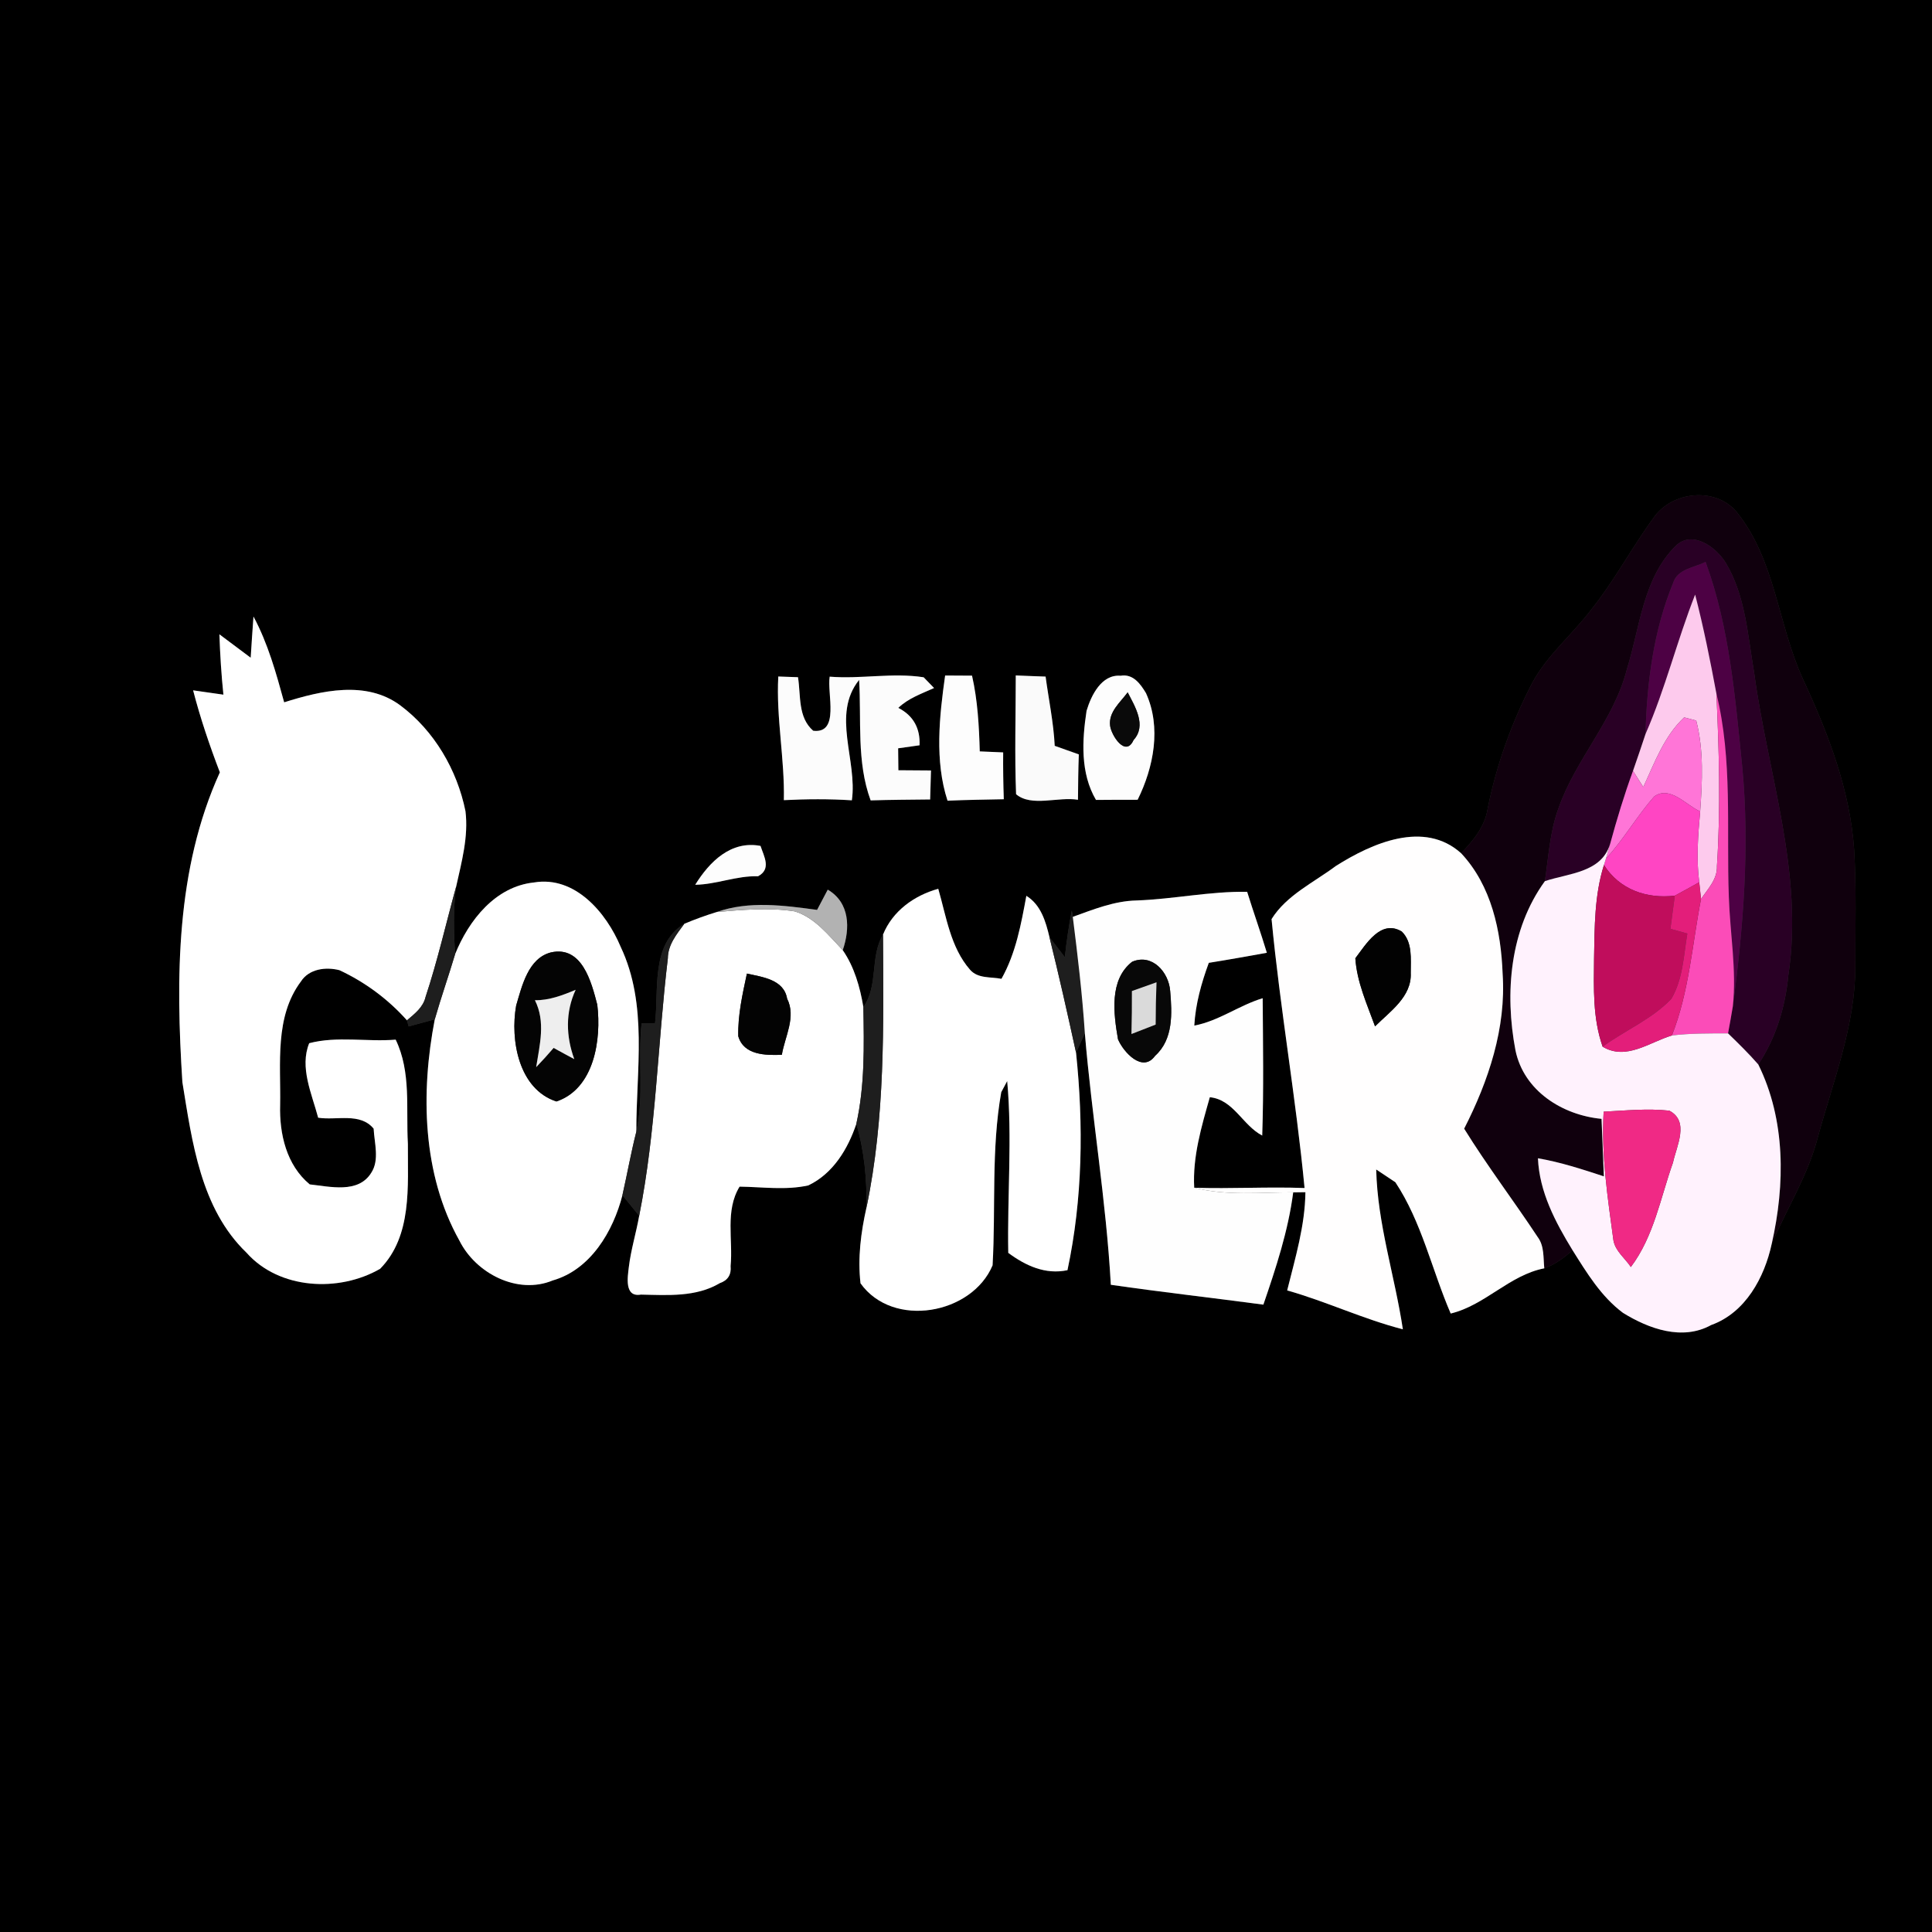 <?xml version="1.0" encoding="UTF-8" ?>
<!DOCTYPE svg PUBLIC "-//W3C//DTD SVG 1.1//EN" "http://www.w3.org/Graphics/SVG/1.1/DTD/svg11.dtd">
<svg width="250pt" height="250pt" viewBox="0 0 250 250" version="1.1" xmlns="http://www.w3.org/2000/svg">
<rect x="0" y="0" width="250" height="250" fill="#333333" stroke="none"/>
<g id="#000000ff">
<path fill="#000000" opacity="1.00" d=" M 0.00 0.00 L 250.00 0.00 L 250.00 250.00 L 0.00 250.00 L 0.00 0.00 M 213.98 66.99 C 211.15 70.86 208.90 75.15 205.89 78.90 C 203.46 82.11 200.25 84.73 198.30 88.31 C 195.63 93.44 193.65 98.93 192.51 104.60 C 192.17 106.94 190.64 108.76 189.07 110.41 C 184.28 106.10 177.53 109.11 172.87 112.05 C 170.01 114.19 166.46 115.84 164.54 118.93 C 165.65 130.57 167.70 142.10 168.81 153.73 C 164.05 153.55 159.29 153.85 154.53 153.69 C 154.31 149.68 155.47 145.79 156.55 141.98 C 159.63 142.29 160.78 145.61 163.33 146.94 C 163.53 141.02 163.43 135.09 163.39 129.17 C 160.33 130.09 157.71 132.12 154.54 132.71 C 154.70 129.91 155.46 127.20 156.42 124.59 C 158.93 124.19 161.43 123.74 163.93 123.29 C 163.13 120.64 162.20 118.04 161.38 115.40 C 156.57 115.32 151.86 116.35 147.07 116.52 C 144.19 116.58 141.49 117.68 138.82 118.64 L 138.69 117.82 C 138.30 119.82 138.01 121.84 137.79 123.86 C 137.13 122.99 136.47 122.13 135.80 121.27 C 135.32 119.24 134.69 117.08 132.81 115.92 C 132.13 119.60 131.45 123.35 129.59 126.66 C 128.21 126.38 126.54 126.66 125.52 125.48 C 122.99 122.58 122.45 118.59 121.41 115.01 C 118.30 115.87 115.50 117.88 114.26 120.94 C 112.55 123.79 113.70 127.49 111.72 130.32 C 111.29 127.74 110.55 125.12 109.05 122.95 C 110.02 120.14 109.99 116.81 107.11 115.12 C 106.77 115.77 106.08 117.09 105.73 117.74 C 101.46 117.16 96.92 116.54 92.76 118.01 C 91.33 118.45 89.92 118.96 88.55 119.54 C 84.17 122.17 85.28 128.08 84.76 132.42 C 84.32 132.43 83.46 132.43 83.02 132.43 C 82.53 137.08 83.36 141.86 82.34 146.44 C 82.32 138.45 83.87 130.02 80.31 122.51 C 78.46 118.10 74.41 113.30 69.10 114.19 C 64.09 114.71 60.65 119.10 58.89 123.47 C 58.71 120.56 58.63 117.64 59.02 114.75 C 59.73 111.54 60.64 108.27 60.23 104.96 C 59.15 99.62 56.18 94.54 51.79 91.27 C 47.39 88.01 41.58 89.36 36.77 90.88 C 35.73 87.09 34.67 83.26 32.80 79.78 C 32.67 81.55 32.55 83.33 32.44 85.11 C 31.09 84.10 29.74 83.09 28.39 82.08 C 28.48 84.69 28.64 87.30 28.91 89.89 C 27.93 89.75 25.97 89.47 24.99 89.33 C 25.92 92.93 27.12 96.46 28.45 99.94 C 22.75 112.46 22.74 126.57 23.60 140.03 C 24.86 147.76 25.96 156.39 31.90 162.10 C 36.14 166.88 43.89 167.25 49.19 164.18 C 53.36 159.93 52.75 153.49 52.78 148.01 C 52.52 143.50 53.23 138.73 51.20 134.53 C 47.49 134.84 43.62 134.04 40.01 134.99 C 38.74 138.12 40.35 141.54 41.17 144.63 C 43.55 145.01 46.61 143.92 48.35 146.05 C 48.44 147.90 49.13 150.10 48.04 151.76 C 46.36 154.48 42.71 153.54 40.08 153.26 C 37.07 150.77 36.14 146.73 36.25 142.98 C 36.35 137.62 35.51 131.59 38.94 127.00 C 40.00 125.36 42.16 125.09 43.92 125.54 C 47.23 127.08 50.23 129.30 52.66 132.03 C 52.72 132.23 52.83 132.62 52.88 132.82 C 54.01 132.51 55.13 132.20 56.26 131.90 C 54.43 141.36 54.63 151.93 59.45 160.54 C 61.56 164.77 66.96 167.58 71.52 165.69 C 76.43 164.29 79.34 159.33 80.54 154.66 C 81.09 155.32 82.17 156.65 82.71 157.32 C 82.32 159.54 81.64 161.71 81.37 163.96 C 81.22 165.23 80.76 167.90 82.93 167.52 C 86.36 167.59 90.06 167.87 93.14 166.04 C 94.18 165.68 94.65 164.94 94.54 163.83 C 94.87 160.39 93.80 156.67 95.70 153.55 C 98.66 153.59 101.68 154.04 104.60 153.39 C 107.80 151.86 109.72 148.68 110.81 145.42 C 111.84 148.94 112.19 152.60 112.12 156.26 C 111.40 159.46 110.97 162.78 111.35 166.06 C 115.54 171.94 125.77 170.09 128.44 163.73 C 128.86 156.26 128.25 148.73 129.56 141.33 C 129.75 140.97 130.14 140.25 130.33 139.89 C 131.00 147.27 130.33 154.71 130.47 162.12 C 132.71 163.78 135.28 164.97 138.13 164.36 C 140.10 155.13 140.22 145.57 139.24 136.21 C 139.53 135.58 140.10 134.33 140.38 133.70 C 141.28 144.57 143.14 155.35 143.74 166.25 C 150.31 167.20 156.89 167.94 163.48 168.82 C 165.10 164.09 166.70 159.26 167.34 154.29 C 167.74 154.29 168.53 154.27 168.92 154.27 C 168.87 158.62 167.60 162.79 166.56 166.98 C 171.63 168.41 176.42 170.70 181.53 172.01 C 180.49 165.10 178.24 158.36 178.08 151.33 C 178.70 151.75 179.94 152.57 180.56 152.98 C 183.97 158.12 185.29 164.34 187.72 169.97 C 192.17 168.90 195.31 165.00 199.83 164.12 C 201.22 163.64 202.39 162.75 203.49 161.78 C 205.33 164.71 207.19 167.78 210.01 169.88 C 213.35 171.95 217.70 173.52 221.42 171.46 C 225.86 169.87 228.32 165.31 229.26 160.95 C 231.24 156.34 233.97 152.04 235.23 147.14 C 237.22 139.87 240.09 132.67 240.08 125.03 C 240.07 120.03 240.22 115.02 239.93 110.02 C 239.41 102.21 236.53 94.82 233.27 87.80 C 230.06 80.77 229.72 72.44 224.73 66.26 C 221.98 62.96 216.35 63.57 213.98 66.99 M 107.36 87.56 C 107.00 89.75 108.70 94.97 105.23 94.56 C 103.22 92.82 103.64 89.99 103.26 87.63 C 102.62 87.61 101.35 87.56 100.71 87.54 C 100.42 92.89 101.55 98.19 101.43 103.54 C 104.36 103.39 107.30 103.37 110.23 103.56 C 110.98 98.39 107.56 92.47 111.17 87.98 C 111.48 93.17 110.82 98.58 112.66 103.57 C 115.22 103.49 117.79 103.48 120.36 103.45 C 120.39 102.51 120.44 100.64 120.47 99.70 C 119.06 99.69 117.66 99.68 116.25 99.67 C 116.25 98.96 116.23 97.54 116.22 96.83 C 116.92 96.73 118.30 96.54 118.99 96.44 C 119.09 94.29 118.21 92.60 116.24 91.60 C 117.54 90.35 119.26 89.76 120.87 89.03 C 120.54 88.68 119.86 87.98 119.52 87.64 C 115.49 87.01 111.41 87.89 107.36 87.56 M 122.30 87.41 C 121.55 92.71 120.93 98.46 122.61 103.61 C 125.03 103.50 127.46 103.47 129.89 103.42 C 129.82 101.40 129.79 99.38 129.81 97.36 C 129.05 97.33 127.54 97.26 126.78 97.23 C 126.69 93.95 126.51 90.64 125.78 87.43 C 124.62 87.42 123.46 87.42 122.30 87.41 M 131.44 87.40 C 131.44 92.52 131.28 97.65 131.48 102.77 C 133.46 104.46 136.94 103.06 139.49 103.49 C 139.51 101.53 139.52 99.57 139.60 97.62 C 138.56 97.24 137.52 96.87 136.48 96.51 C 136.33 93.49 135.70 90.53 135.30 87.55 C 134.01 87.50 132.72 87.46 131.44 87.40 M 140.60 91.98 C 140.02 95.81 139.78 100.04 141.82 103.51 C 143.61 103.49 145.41 103.49 147.21 103.49 C 149.29 99.28 150.30 94.12 148.29 89.69 C 147.57 88.49 146.62 87.16 145.00 87.44 C 142.54 87.24 141.20 89.97 140.60 91.98 M 89.96 114.49 C 92.71 114.45 95.31 113.30 98.09 113.39 C 99.84 112.45 98.87 110.85 98.41 109.46 C 94.59 108.73 91.81 111.50 89.96 114.49 Z" />
</g>
<g id="#10000dff">
<path fill="#10000d" opacity="1.00" d=" M 213.98 66.99 C 216.35 63.57 221.98 62.96 224.73 66.26 C 229.72 72.44 230.06 80.77 233.27 87.80 C 236.53 94.82 239.41 102.21 239.93 110.02 C 240.22 115.02 240.07 120.03 240.08 125.03 C 240.09 132.67 237.22 139.87 235.23 147.14 C 233.97 152.04 231.24 156.34 229.26 160.95 C 231.00 153.28 231.07 144.92 227.52 137.74 C 229.82 134.29 231.02 130.29 231.41 126.20 C 233.43 112.95 228.73 100.05 226.99 87.06 C 226.15 82.23 225.88 77.05 223.27 72.76 C 221.99 70.74 218.94 68.53 216.80 70.67 C 212.59 74.87 212.21 81.20 210.52 86.59 C 208.84 93.22 203.83 98.29 201.63 104.69 C 200.55 107.69 200.37 110.89 199.91 114.02 C 195.37 120.27 194.69 128.51 196.10 135.91 C 197.18 141.16 202.17 144.30 207.24 144.78 C 207.33 147.26 207.43 149.74 207.54 152.22 C 204.73 151.30 201.92 150.38 199.01 149.88 C 199.19 154.23 201.26 158.14 203.49 161.78 C 202.39 162.75 201.22 163.64 199.83 164.12 C 199.69 162.74 199.85 161.22 198.96 160.05 C 195.85 155.34 192.43 150.85 189.46 146.05 C 192.61 139.88 194.91 133.03 194.44 126.01 C 194.23 120.45 192.99 114.60 189.07 110.41 C 190.64 108.76 192.17 106.94 192.51 104.60 C 193.65 98.93 195.63 93.44 198.30 88.31 C 200.25 84.73 203.46 82.11 205.89 78.90 C 208.90 75.15 211.15 70.86 213.98 66.99 Z" />
</g>
<g id="#290025ff">
<path fill="#290025" opacity="1.00" d=" M 216.80 70.67 C 218.94 68.53 221.99 70.74 223.27 72.76 C 225.88 77.05 226.15 82.23 226.99 87.06 C 228.73 100.05 233.43 112.95 231.41 126.20 C 231.02 130.29 229.82 134.29 227.52 137.74 C 226.29 136.33 224.95 135.02 223.61 133.72 C 223.83 132.55 224.03 131.39 224.23 130.21 C 225.59 120.00 226.42 109.66 225.46 99.36 C 224.54 90.39 223.83 81.24 220.70 72.71 C 219.23 73.46 217.06 73.60 216.50 75.44 C 213.96 81.61 213.10 88.35 212.93 94.98 C 212.41 96.57 211.86 98.16 211.31 99.75 C 210.17 102.87 209.21 106.04 208.34 109.24 C 207.20 112.93 203.00 112.99 199.91 114.02 C 200.37 110.89 200.55 107.69 201.63 104.69 C 203.83 98.29 208.84 93.22 210.52 86.59 C 212.21 81.20 212.59 74.87 216.80 70.67 Z" />
</g>
<g id="#4d0144ff">
<path fill="#4d0144" opacity="1.00" d=" M 216.50 75.44 C 217.06 73.60 219.23 73.46 220.70 72.71 C 223.83 81.24 224.54 90.39 225.46 99.36 C 226.42 109.66 225.59 120.00 224.23 130.21 C 224.73 125.47 223.86 120.75 223.71 116.02 C 223.39 107.25 224.22 98.35 222.10 89.74 C 221.30 85.45 220.44 81.17 219.35 76.94 C 217.01 82.88 215.50 89.12 212.93 94.98 C 213.10 88.35 213.96 81.61 216.50 75.44 Z" />
</g>
<g id="#fdcaedff">
<path fill="#fdcaed" opacity="1.00" d=" M 212.93 94.98 C 215.50 89.12 217.01 82.88 219.35 76.94 C 220.44 81.17 221.30 85.45 222.10 89.74 C 222.45 97.17 222.66 104.63 222.17 112.06 C 222.24 113.77 221.00 115.02 220.11 116.33 C 220.05 115.79 219.94 114.70 219.88 114.16 C 219.48 111.11 219.73 108.04 220.00 105.00 C 220.28 101.09 220.48 97.08 219.49 93.24 C 219.10 93.14 218.32 92.93 217.93 92.83 C 215.33 95.26 214.11 98.69 212.64 101.84 C 212.31 101.32 211.64 100.27 211.31 99.75 C 211.86 98.16 212.41 96.57 212.93 94.98 Z" />
</g>
<g id="#ffffffff">
<path fill="#ffffff" opacity="1.00" d=" M 32.80 79.78 C 34.67 83.26 35.73 87.09 36.77 90.88 C 41.58 89.36 47.39 88.01 51.79 91.27 C 56.18 94.54 59.15 99.62 60.23 104.96 C 60.64 108.27 59.73 111.54 59.02 114.75 C 57.71 119.50 56.62 124.32 55.07 129.00 C 54.76 130.35 53.66 131.18 52.66 132.03 C 50.23 129.30 47.23 127.08 43.92 125.54 C 42.16 125.09 40.00 125.36 38.94 127.00 C 35.51 131.59 36.35 137.62 36.25 142.98 C 36.14 146.73 37.07 150.77 40.08 153.26 C 42.71 153.54 46.36 154.48 48.04 151.76 C 49.13 150.10 48.44 147.90 48.35 146.05 C 46.61 143.92 43.55 145.01 41.17 144.63 C 40.35 141.54 38.74 138.12 40.01 134.99 C 43.62 134.04 47.49 134.84 51.20 134.53 C 53.23 138.73 52.52 143.50 52.78 148.01 C 52.75 153.49 53.36 159.93 49.19 164.18 C 43.89 167.25 36.14 166.88 31.90 162.10 C 25.96 156.39 24.86 147.76 23.60 140.03 C 22.74 126.57 22.75 112.46 28.45 99.94 C 27.12 96.46 25.92 92.93 24.99 89.33 C 25.97 89.47 27.93 89.75 28.91 89.89 C 28.64 87.30 28.48 84.69 28.39 82.08 C 29.74 83.09 31.09 84.10 32.44 85.11 C 32.55 83.33 32.67 81.55 32.80 79.78 Z" />
<path fill="#ffffff" opacity="1.00" d=" M 58.89 123.47 C 60.65 119.10 64.09 114.71 69.10 114.19 C 74.41 113.30 78.46 118.10 80.31 122.51 C 83.87 130.02 82.32 138.45 82.34 146.44 C 81.65 149.16 81.16 151.92 80.54 154.66 C 79.34 159.33 76.43 164.29 71.52 165.69 C 66.96 167.58 61.56 164.77 59.45 160.54 C 54.63 151.93 54.43 141.36 56.26 131.90 C 57.07 129.07 58.05 126.29 58.89 123.47 M 71.30 123.24 C 68.35 123.99 67.55 127.56 66.79 130.12 C 66.00 134.59 67.12 140.94 72.00 142.53 C 76.91 140.87 77.83 134.51 77.29 130.02 C 76.53 127.07 75.32 122.35 71.30 123.24 Z" />
<path fill="#ffffff" opacity="1.00" d=" M 114.26 120.94 C 115.50 117.88 118.30 115.87 121.41 115.01 C 122.45 118.59 122.99 122.58 125.52 125.48 C 126.54 126.66 128.21 126.38 129.59 126.66 C 131.45 123.35 132.13 119.60 132.81 115.92 C 134.69 117.08 135.32 119.24 135.80 121.27 C 137.03 126.23 138.15 131.22 139.24 136.21 C 140.22 145.57 140.10 155.13 138.13 164.36 C 135.28 164.97 132.71 163.78 130.47 162.12 C 130.33 154.71 131.00 147.27 130.33 139.89 C 130.14 140.25 129.75 140.97 129.56 141.33 C 128.25 148.73 128.86 156.26 128.44 163.73 C 125.77 170.09 115.54 171.94 111.35 166.06 C 110.97 162.78 111.40 159.46 112.12 156.26 C 114.55 144.65 114.33 132.74 114.26 120.94 Z" />
<path fill="#ffffff" opacity="1.00" d=" M 88.55 119.54 C 89.92 118.96 91.33 118.45 92.76 118.01 C 96.10 117.73 99.51 117.41 102.84 117.93 C 105.46 118.74 107.23 121.05 109.05 122.95 C 110.55 125.12 111.29 127.74 111.72 130.32 C 111.81 135.37 111.91 140.46 110.81 145.42 C 109.72 148.68 107.80 151.86 104.60 153.39 C 101.68 154.04 98.66 153.59 95.70 153.55 C 93.80 156.67 94.87 160.39 94.54 163.83 C 94.65 164.94 94.18 165.68 93.14 166.04 C 90.06 167.87 86.36 167.59 82.93 167.52 C 80.76 167.90 81.22 165.23 81.37 163.96 C 81.64 161.71 82.32 159.54 82.71 157.32 C 84.90 146.34 85.09 135.10 86.42 124.01 C 86.43 122.25 87.56 120.88 88.55 119.54 M 95.53 134.08 C 96.24 136.55 99.07 136.57 101.17 136.49 C 101.57 134.11 103.05 131.59 101.85 129.22 C 101.43 126.74 98.65 126.43 96.65 125.98 C 96.08 128.64 95.47 131.34 95.53 134.08 Z" />
</g>
<g id="#fcfcfcff">
<path fill="#fcfcfc" opacity="1.00" d=" M 107.36 87.56 C 111.41 87.89 115.49 87.01 119.52 87.64 C 119.86 87.98 120.54 88.68 120.87 89.03 C 119.26 89.76 117.54 90.35 116.24 91.60 C 118.21 92.60 119.09 94.29 118.99 96.44 C 118.30 96.54 116.92 96.73 116.22 96.83 C 116.23 97.54 116.25 98.96 116.25 99.67 C 117.66 99.68 119.06 99.69 120.47 99.70 C 120.44 100.64 120.39 102.51 120.36 103.45 C 117.79 103.48 115.22 103.49 112.66 103.57 C 110.82 98.58 111.48 93.17 111.17 87.98 C 107.56 92.47 110.98 98.39 110.23 103.56 C 107.30 103.37 104.36 103.39 101.43 103.54 C 101.55 98.19 100.42 92.89 100.71 87.54 C 101.35 87.56 102.62 87.61 103.26 87.63 C 103.64 89.99 103.22 92.82 105.23 94.56 C 108.70 94.97 107.00 89.75 107.36 87.56 Z" />
</g>
<g id="#fdfdfdff">
<path fill="#fdfdfd" opacity="1.00" d=" M 122.30 87.41 C 123.46 87.42 124.62 87.42 125.78 87.43 C 126.51 90.64 126.69 93.95 126.78 97.23 C 127.54 97.26 129.05 97.33 129.81 97.36 C 129.79 99.38 129.82 101.40 129.89 103.42 C 127.46 103.47 125.03 103.50 122.61 103.61 C 120.93 98.46 121.55 92.71 122.30 87.41 Z" />
<path fill="#fdfdfd" opacity="1.00" d=" M 140.60 91.98 C 141.20 89.97 142.54 87.24 145.00 87.44 C 146.62 87.16 147.57 88.49 148.29 89.69 C 150.30 94.12 149.29 99.28 147.21 103.49 C 145.41 103.49 143.61 103.49 141.82 103.51 C 139.78 100.04 140.02 95.81 140.60 91.98 M 143.65 93.92 C 143.81 95.17 145.66 98.05 146.68 95.76 C 148.41 93.88 146.86 91.42 145.92 89.59 C 144.97 90.89 143.42 92.12 143.65 93.92 Z" />
<path fill="#fdfdfd" opacity="1.00" d=" M 89.96 114.49 C 91.81 111.50 94.59 108.73 98.41 109.46 C 98.87 110.85 99.84 112.45 98.09 113.39 C 95.31 113.30 92.71 114.45 89.96 114.49 Z" />
</g>
<g id="#fafafaff">
<path fill="#fafafa" opacity="1.00" d=" M 131.44 87.40 C 132.72 87.46 134.01 87.50 135.30 87.55 C 135.70 90.53 136.33 93.49 136.48 96.51 C 137.52 96.87 138.56 97.24 139.60 97.62 C 139.52 99.57 139.51 101.53 139.49 103.49 C 136.94 103.06 133.46 104.46 131.48 102.77 C 131.28 97.65 131.44 92.52 131.44 87.40 Z" />
</g>
<g id="#0a0a0aff">
<path fill="#0a0a0a" opacity="1.00" d=" M 143.65 93.92 C 143.42 92.12 144.97 90.89 145.92 89.59 C 146.86 91.42 148.41 93.88 146.68 95.76 C 145.66 98.05 143.81 95.17 143.65 93.92 Z" />
</g>
<g id="#fb4cb8ff">
<path fill="#fb4cb8" opacity="1.00" d=" M 222.10 89.74 C 224.22 98.35 223.39 107.25 223.71 116.02 C 223.86 120.75 224.73 125.47 224.23 130.21 C 224.03 131.39 223.83 132.55 223.61 133.72 C 221.18 133.72 218.75 133.70 216.34 133.99 C 218.58 128.33 218.96 122.24 220.11 116.33 C 221.00 115.02 222.24 113.77 222.17 112.06 C 222.66 104.63 222.45 97.17 222.10 89.74 Z" />
</g>
<g id="#ff75d7ff">
<path fill="#ff75d7" opacity="1.00" d=" M 212.64 101.84 C 214.11 98.69 215.33 95.26 217.93 92.83 C 218.32 92.93 219.10 93.14 219.49 93.24 C 220.48 97.08 220.28 101.09 220.00 105.00 C 218.19 104.21 216.11 101.60 214.06 103.06 C 211.81 105.60 210.12 108.60 207.81 111.10 C 207.94 110.64 208.21 109.71 208.34 109.24 C 209.21 106.04 210.17 102.87 211.31 99.75 C 211.64 100.27 212.31 101.32 212.64 101.84 Z" />
</g>
<g id="#ff45c3ff">
<path fill="#ff45c3" opacity="1.00" d=" M 214.06 103.06 C 216.11 101.60 218.19 104.21 220.00 105.00 C 219.73 108.04 219.48 111.11 219.88 114.16 C 218.83 114.74 217.78 115.34 216.72 115.90 C 213.07 116.33 209.57 115.11 207.55 111.93 L 207.81 111.10 C 210.12 108.60 211.81 105.60 214.06 103.06 Z" />
</g>
<g id="#fffefeff">
<path fill="#fffefe" opacity="1.00" d=" M 172.87 112.05 C 177.53 109.11 184.28 106.10 189.07 110.41 C 192.99 114.60 194.23 120.45 194.44 126.01 C 194.91 133.03 192.61 139.88 189.46 146.05 C 192.43 150.85 195.85 155.34 198.96 160.05 C 199.85 161.22 199.69 162.74 199.83 164.12 C 195.31 165.00 192.17 168.90 187.72 169.97 C 185.29 164.34 183.97 158.12 180.56 152.98 C 179.94 152.57 178.70 151.75 178.08 151.33 C 178.24 158.36 180.49 165.10 181.53 172.01 C 176.42 170.70 171.63 168.41 166.56 166.98 C 167.60 162.79 168.87 158.62 168.92 154.27 C 168.53 154.27 167.74 154.29 167.34 154.29 C 163.07 154.28 158.72 154.77 154.53 153.69 C 159.29 153.85 164.05 153.55 168.81 153.73 C 167.70 142.10 165.65 130.57 164.54 118.93 C 166.46 115.84 170.01 114.19 172.87 112.05 M 175.38 124.00 C 175.58 127.08 176.89 129.94 177.93 132.81 C 179.86 130.88 182.69 128.98 182.55 125.91 C 182.54 124.09 182.81 121.94 181.39 120.54 C 178.67 118.91 176.76 122.19 175.38 124.00 Z" />
</g>
<g id="#fff2fdff">
<path fill="#fff2fd" opacity="1.00" d=" M 199.91 114.02 C 203.00 112.99 207.20 112.93 208.34 109.24 C 208.21 109.71 207.94 110.64 207.81 111.10 L 207.55 111.93 C 206.32 115.83 206.34 119.96 206.27 124.01 C 206.23 127.84 206.09 131.77 207.38 135.44 C 210.42 137.27 213.42 134.87 216.34 133.99 C 218.75 133.70 221.18 133.72 223.61 133.72 C 224.95 135.02 226.29 136.33 227.52 137.74 C 231.07 144.92 231.00 153.28 229.26 160.95 C 228.32 165.31 225.86 169.87 221.42 171.46 C 217.70 173.52 213.35 171.95 210.01 169.88 C 207.19 167.78 205.33 164.71 203.49 161.78 C 201.26 158.14 199.19 154.23 199.01 149.88 C 201.92 150.38 204.73 151.30 207.54 152.22 C 207.43 149.74 207.33 147.26 207.24 144.78 C 202.17 144.30 197.18 141.16 196.10 135.91 C 194.69 128.51 195.37 120.27 199.91 114.02 M 207.51 143.85 C 207.19 149.44 208.03 154.99 208.78 160.52 C 209.03 161.90 210.28 162.82 211.03 163.95 C 214.01 160.00 214.86 155.01 216.48 150.45 C 216.95 148.27 218.65 145.11 216.01 143.72 C 213.18 143.41 210.34 143.71 207.51 143.85 Z" />
</g>
<g id="#c00d5cff">
<path fill="#c00d5c" opacity="1.00" d=" M 207.55 111.93 C 209.57 115.11 213.07 116.33 216.72 115.90 C 216.53 117.33 216.34 118.76 216.15 120.19 C 216.69 120.34 217.79 120.65 218.34 120.80 C 217.86 123.65 217.78 126.72 216.26 129.26 C 213.75 131.89 210.29 133.31 207.38 135.44 C 206.09 131.77 206.23 127.84 206.27 124.01 C 206.34 119.96 206.32 115.83 207.55 111.93 Z" />
</g>
<g id="#e31e7aff">
<path fill="#e31e7a" opacity="1.00" d=" M 216.72 115.90 C 217.78 115.34 218.83 114.74 219.88 114.16 C 219.94 114.70 220.05 115.79 220.11 116.33 C 218.96 122.24 218.58 128.33 216.34 133.99 C 213.42 134.87 210.42 137.27 207.38 135.44 C 210.29 133.31 213.75 131.89 216.26 129.26 C 217.78 126.72 217.86 123.65 218.34 120.80 C 217.79 120.65 216.69 120.34 216.15 120.19 C 216.34 118.76 216.53 117.33 216.72 115.90 Z" />
</g>
<g id="#1e1e1eff">
<path fill="#1e1e1e" opacity="1.00" d=" M 55.07 129.00 C 56.62 124.32 57.71 119.50 59.02 114.75 C 58.63 117.64 58.71 120.56 58.89 123.47 C 58.05 126.29 57.07 129.07 56.26 131.90 C 55.13 132.20 54.01 132.51 52.88 132.82 C 52.83 132.62 52.72 132.23 52.66 132.03 C 53.66 131.18 54.76 130.35 55.07 129.00 Z" />
<path fill="#1e1e1e" opacity="1.00" d=" M 138.69 117.82 L 138.82 118.64 C 139.45 123.65 140.05 128.66 140.38 133.70 C 140.10 134.33 139.53 135.58 139.24 136.21 C 138.15 131.22 137.03 126.23 135.80 121.27 C 136.47 122.13 137.13 122.99 137.79 123.86 C 138.01 121.84 138.30 119.82 138.69 117.82 Z" />
<path fill="#1e1e1e" opacity="1.00" d=" M 84.76 132.42 C 85.28 128.08 84.17 122.17 88.55 119.54 C 87.56 120.88 86.43 122.25 86.42 124.01 C 85.09 135.10 84.90 146.34 82.71 157.32 C 82.17 156.65 81.09 155.32 80.54 154.66 C 81.16 151.92 81.65 149.16 82.34 146.44 C 83.36 141.86 82.53 137.08 83.02 132.43 C 83.46 132.43 84.32 132.43 84.76 132.42 Z" />
<path fill="#1e1e1e" opacity="1.00" d=" M 111.72 130.32 C 113.70 127.49 112.55 123.79 114.26 120.94 C 114.33 132.74 114.55 144.65 112.12 156.26 C 112.19 152.60 111.84 148.94 110.81 145.42 C 111.91 140.46 111.81 135.37 111.72 130.32 Z" />
</g>
<g id="#fefefeff">
<path fill="#fefefe" opacity="1.00" d=" M 147.07 116.52 C 151.86 116.35 156.57 115.32 161.38 115.40 C 162.20 118.04 163.13 120.64 163.93 123.29 C 161.43 123.74 158.93 124.19 156.42 124.59 C 155.46 127.20 154.70 129.91 154.54 132.71 C 157.71 132.12 160.33 130.09 163.39 129.17 C 163.43 135.09 163.53 141.02 163.33 146.94 C 160.78 145.61 159.63 142.29 156.55 141.98 C 155.47 145.79 154.31 149.68 154.53 153.69 C 158.72 154.77 163.07 154.28 167.34 154.29 C 166.70 159.26 165.10 164.09 163.48 168.82 C 156.89 167.94 150.31 167.20 143.74 166.25 C 143.14 155.35 141.28 144.57 140.38 133.70 C 140.05 128.66 139.45 123.65 138.82 118.64 C 141.49 117.68 144.19 116.58 147.07 116.52 M 146.50 124.45 C 143.50 126.79 144.10 131.19 144.67 134.49 C 145.39 136.17 147.86 138.87 149.47 136.62 C 151.84 134.50 151.67 131.11 151.42 128.23 C 151.24 125.81 149.10 123.34 146.50 124.45 Z" />
</g>
<g id="#b2b2b2ff">
<path fill="#b2b2b2" opacity="1.00" d=" M 105.73 117.74 C 106.08 117.09 106.77 115.77 107.11 115.12 C 109.99 116.81 110.02 120.14 109.05 122.95 C 107.23 121.05 105.46 118.74 102.84 117.93 C 99.51 117.41 96.10 117.73 92.76 118.01 C 96.92 116.54 101.46 117.16 105.73 117.74 Z" />
</g>
<g id="#020202ff">
<path fill="#020202" opacity="1.00" d=" M 175.38 124.00 C 176.76 122.19 178.67 118.91 181.39 120.54 C 182.81 121.94 182.54 124.09 182.55 125.91 C 182.69 128.98 179.86 130.88 177.93 132.81 C 176.89 129.94 175.58 127.08 175.38 124.00 Z" />
</g>
<g id="#040404ff">
<path fill="#040404" opacity="1.00" d=" M 71.30 123.24 C 75.32 122.35 76.53 127.07 77.29 130.02 C 77.83 134.51 76.91 140.87 72.00 142.53 C 67.12 140.94 66.00 134.59 66.79 130.12 C 67.55 127.56 68.35 123.99 71.30 123.24 M 69.22 129.43 C 70.62 132.23 69.84 135.16 69.38 138.09 C 70.16 137.28 70.91 136.45 71.64 135.60 C 72.52 136.09 73.41 136.57 74.31 137.05 C 73.23 134.08 73.15 130.98 74.49 128.08 C 72.80 128.79 71.08 129.45 69.22 129.43 Z" />
</g>
<g id="#080808ff">
<path fill="#080808" opacity="1.00" d=" M 146.50 124.45 C 149.10 123.34 151.24 125.81 151.42 128.23 C 151.67 131.11 151.84 134.50 149.47 136.62 C 147.86 138.87 145.39 136.17 144.67 134.49 C 144.10 131.19 143.50 126.79 146.50 124.45 M 146.47 128.24 C 146.48 130.09 146.46 131.95 146.41 133.80 C 147.45 133.39 148.49 132.98 149.54 132.58 C 149.54 130.75 149.58 128.93 149.65 127.11 C 148.59 127.48 147.53 127.86 146.47 128.24 Z" />
</g>
<g id="#030303ff">
<path fill="#030303" opacity="1.00" d=" M 95.53 134.08 C 95.47 131.34 96.08 128.64 96.65 125.98 C 98.65 126.43 101.43 126.74 101.85 129.22 C 103.05 131.59 101.57 134.11 101.17 136.49 C 99.07 136.57 96.24 136.55 95.53 134.08 Z" />
</g>
<g id="#dadadaff">
<path fill="#dadada" opacity="1.00" d=" M 146.47 128.24 C 147.53 127.86 148.59 127.48 149.65 127.11 C 149.58 128.93 149.54 130.75 149.54 132.58 C 148.49 132.98 147.45 133.39 146.41 133.80 C 146.46 131.95 146.48 130.09 146.47 128.24 Z" />
</g>
<g id="#eeeeeeff">
<path fill="#eeeeee" opacity="1.00" d=" M 69.22 129.43 C 71.08 129.45 72.80 128.79 74.49 128.08 C 73.15 130.98 73.23 134.08 74.31 137.05 C 73.41 136.57 72.52 136.09 71.64 135.60 C 70.91 136.45 70.16 137.28 69.38 138.09 C 69.84 135.16 70.62 132.23 69.22 129.43 Z" />
</g>
<g id="#f02985ff">
<path fill="#f02985" opacity="1.00" d=" M 207.51 143.85 C 210.34 143.71 213.18 143.41 216.01 143.72 C 218.65 145.11 216.95 148.27 216.48 150.45 C 214.86 155.01 214.01 160.00 211.03 163.95 C 210.28 162.82 209.03 161.90 208.78 160.52 C 208.03 154.99 207.19 149.44 207.51 143.85 Z" />
</g>
</svg>
